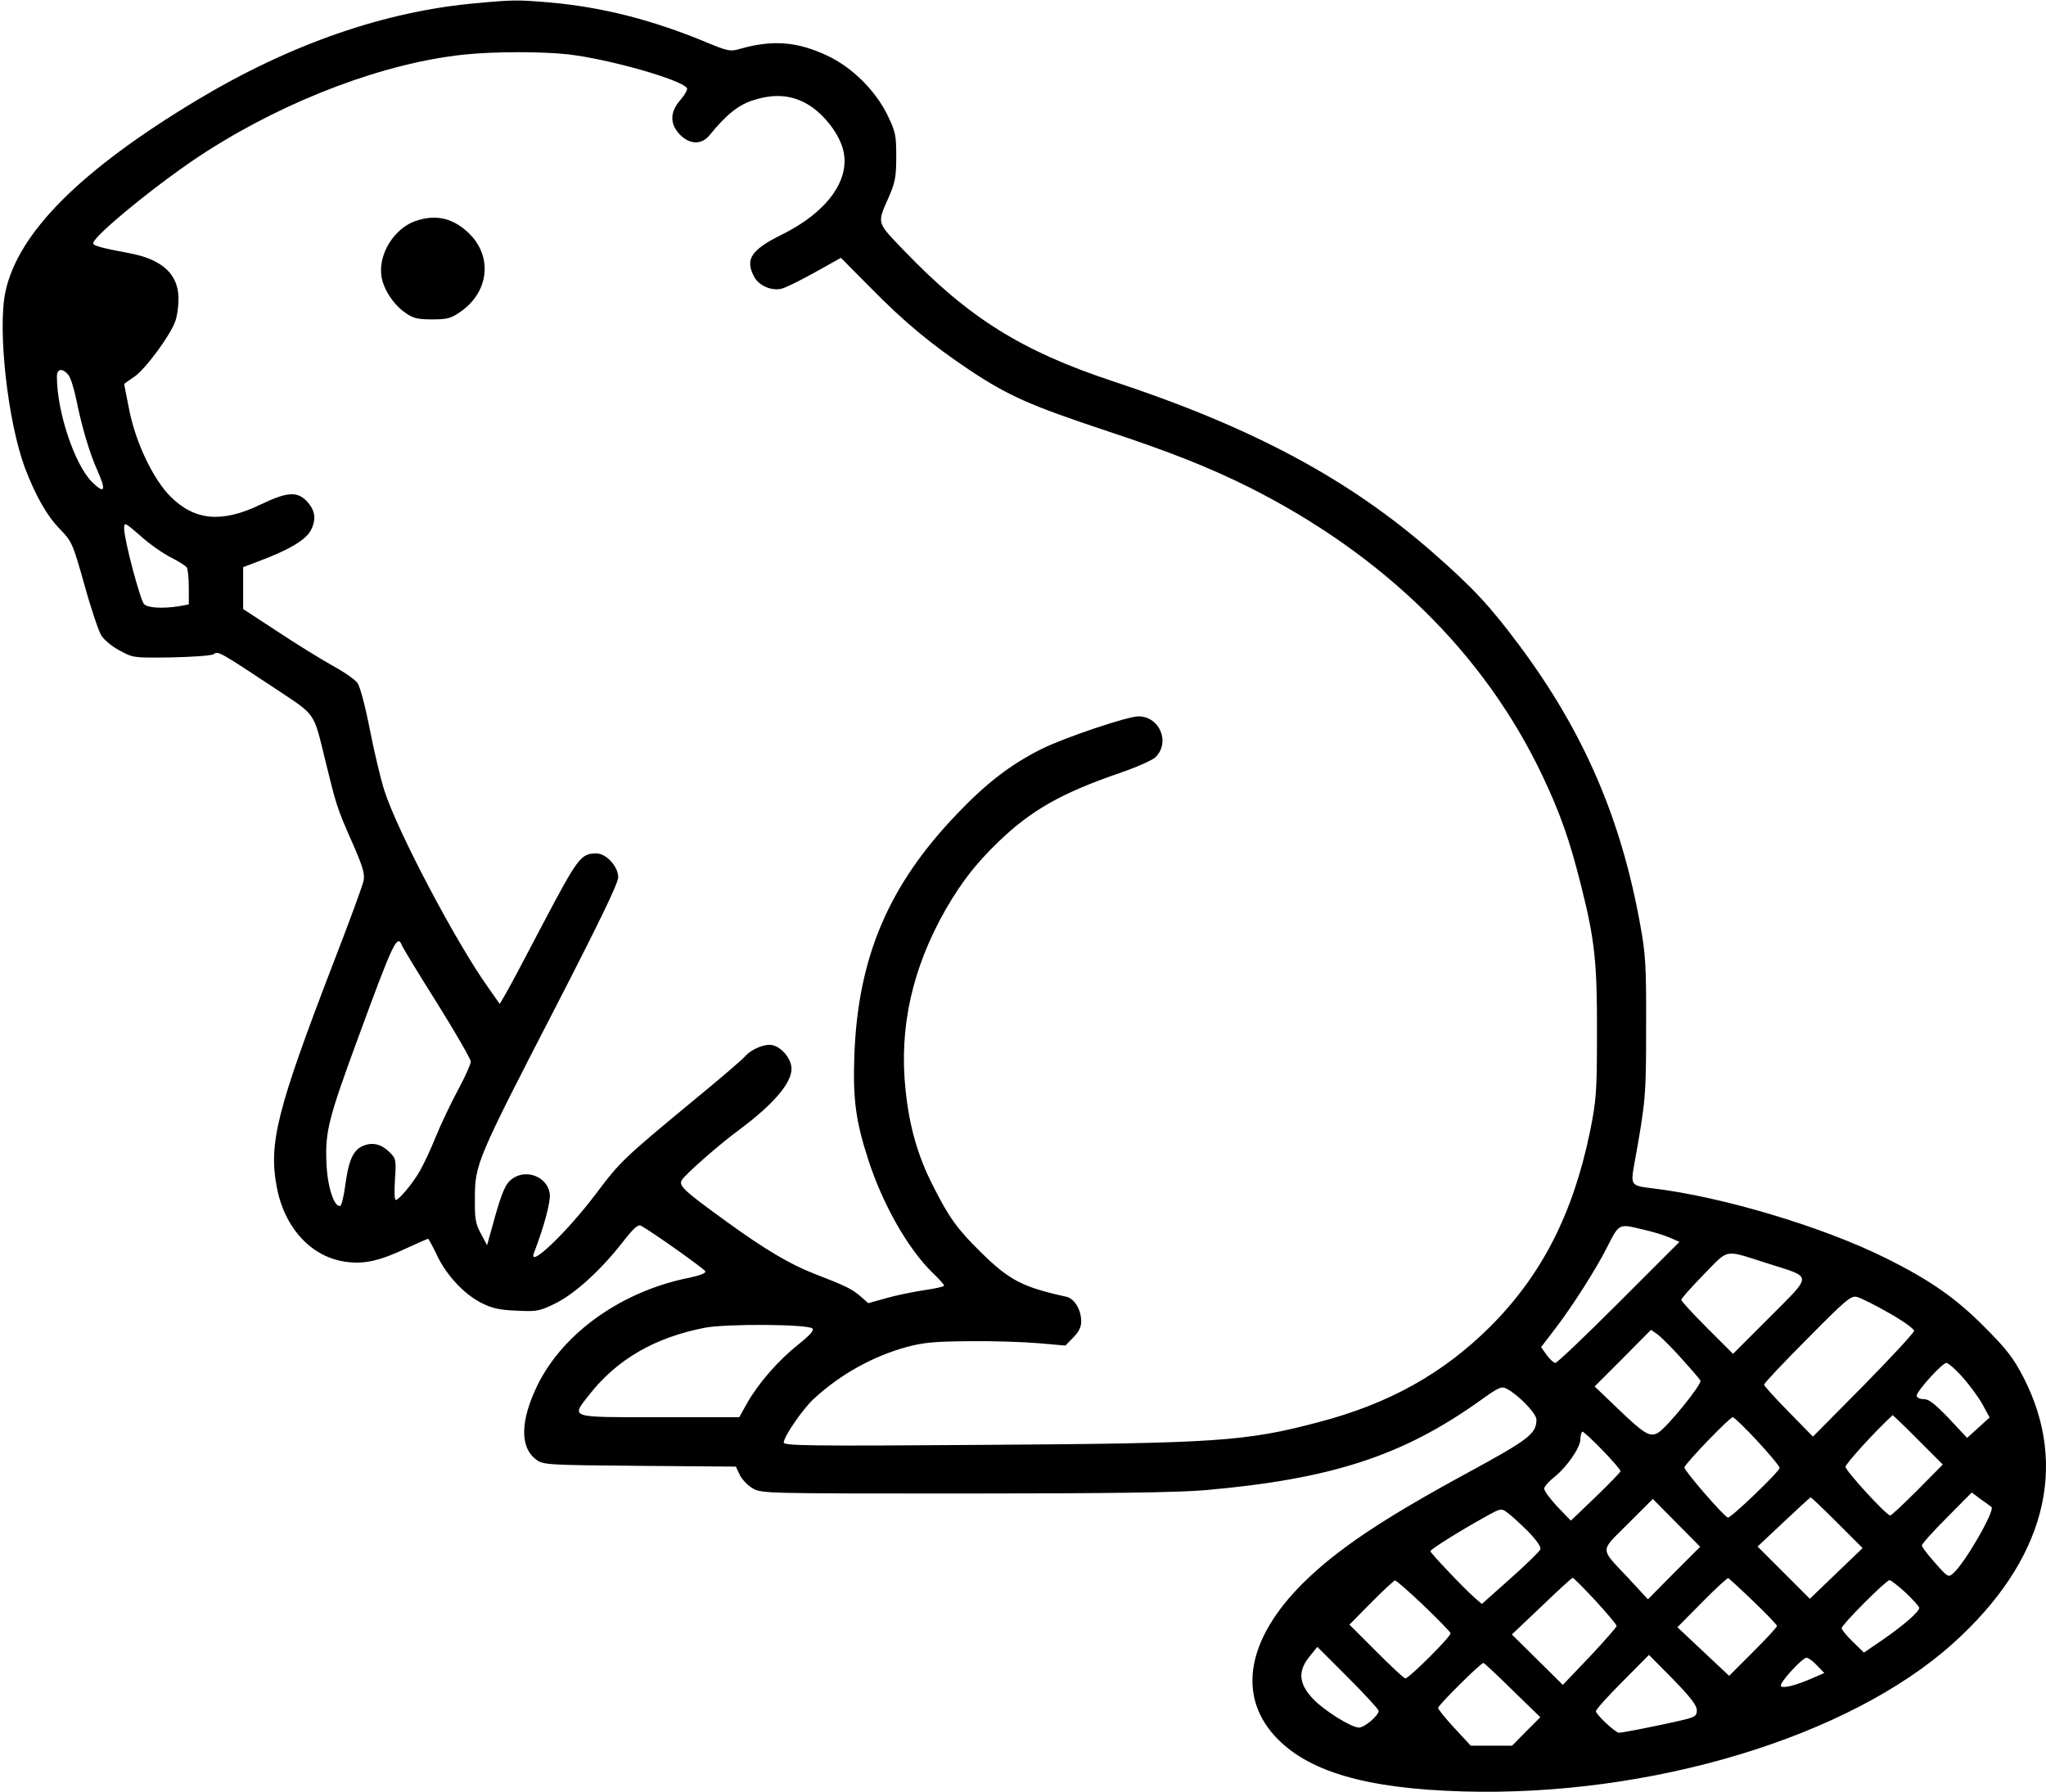 <?xml version="1.0" standalone="no"?>
<!DOCTYPE svg PUBLIC "-//W3C//DTD SVG 20010904//EN"
 "http://www.w3.org/TR/2001/REC-SVG-20010904/DTD/svg10.dtd">
<svg version="1.0" xmlns="http://www.w3.org/2000/svg"
 width="791pt" height="693pt" viewBox="0 0 791 693"
 preserveAspectRatio="xMidYMid meet">
<g transform="translate(0,693) scale(0.1,-0.1)"
fill="#000000" stroke="none">
<path d="M1845 6918 c-357 -31 -722 -158 -1085 -376 -450 -271 -690 -512 -739
-740 -31 -147 9 -502 75 -680 42 -110 85 -186 135 -237 47 -49 50 -55 95 -215
25 -91 55 -179 65 -196 10 -17 42 -44 71 -59 53 -29 54 -29 202 -27 87 2 155
7 163 13 15 13 25 7 235 -132 165 -110 148 -87 198 -289 40 -163 43 -175 102
-308 39 -89 49 -120 44 -146 -3 -18 -58 -167 -122 -332 -213 -555 -246 -685
-214 -854 30 -159 134 -271 267 -289 70 -10 130 3 236 53 43 20 80 36 82 36 2
0 18 -29 35 -65 37 -78 107 -152 175 -185 38 -19 71 -26 133 -28 77 -4 88 -2
149 28 75 37 174 127 258 234 45 58 62 73 74 66 45 -25 245 -167 248 -176 2
-7 -22 -16 -59 -24 -261 -51 -488 -211 -589 -414 -68 -139 -70 -242 -6 -290
27 -20 41 -21 400 -24 l372 -3 15 -32 c8 -17 31 -41 50 -52 34 -20 50 -20 820
-20 552 0 828 4 930 13 487 43 761 132 1059 344 78 56 86 59 108 47 46 -25
113 -95 113 -118 0 -55 -29 -77 -270 -208 -326 -177 -500 -294 -631 -423 -215
-213 -256 -430 -113 -590 125 -139 351 -206 729 -217 726 -21 1492 210 1895
572 354 318 451 682 273 1029 -39 75 -65 109 -148 192 -111 113 -213 184 -382
268 -244 122 -635 239 -904 271 -84 10 -85 12 -71 92 45 249 46 267 46 533 1
231 -2 281 -22 390 -74 415 -220 752 -470 1087 -113 151 -177 220 -332 356
-324 284 -696 484 -1238 663 -353 117 -557 245 -806 504 -109 114 -106 103
-59 210 24 55 28 78 28 155 0 83 -3 96 -34 160 -47 96 -137 185 -233 230 -118
55 -212 62 -341 25 -33 -10 -46 -7 -125 26 -207 86 -401 136 -602 154 -128 11
-143 11 -285 -2z m350 -198 c158 -18 440 -98 461 -131 3 -5 -8 -25 -25 -45
-42 -47 -42 -94 -2 -135 39 -39 84 -39 114 -2 66 81 113 119 174 137 81 25
148 18 210 -20 62 -39 120 -115 134 -179 25 -114 -66 -237 -238 -322 -119 -59
-143 -95 -108 -162 17 -34 65 -56 104 -48 16 3 74 32 130 63 l102 57 115 -116
c133 -135 236 -220 384 -319 148 -98 233 -136 522 -232 257 -85 402 -143 559
-221 520 -262 906 -641 1130 -1110 71 -149 107 -252 152 -431 53 -210 62 -298
61 -574 0 -225 -3 -256 -27 -376 -66 -319 -187 -555 -386 -754 -182 -181 -391
-298 -663 -369 -283 -75 -393 -82 -1300 -88 -668 -5 -768 -3 -768 9 0 23 73
129 116 169 103 95 229 165 361 201 64 17 108 21 243 22 91 1 211 -3 267 -8
l102 -9 30 31 c21 21 31 40 31 62 0 46 -26 89 -58 96 -169 37 -221 64 -332
174 -89 87 -123 135 -184 257 -58 113 -91 230 -105 368 -26 241 26 473 156
700 61 105 115 175 204 261 126 121 242 187 465 264 65 22 128 50 140 61 60
57 18 159 -65 159 -42 0 -288 -83 -374 -126 -120 -60 -212 -131 -326 -250
-265 -276 -384 -554 -398 -934 -6 -171 5 -254 54 -405 56 -173 153 -343 247
-435 25 -24 46 -47 46 -51 0 -4 -35 -12 -79 -18 -43 -7 -109 -20 -146 -31
l-68 -19 -31 27 c-32 28 -59 41 -181 88 -90 35 -188 93 -333 198 -170 123
-189 141 -176 163 13 22 147 140 224 196 130 97 200 179 200 234 0 43 -46 93
-85 93 -31 0 -76 -22 -96 -46 -8 -10 -95 -85 -194 -166 -272 -225 -287 -239
-378 -360 -116 -155 -270 -300 -242 -231 39 102 66 202 60 230 -12 67 -98 96
-151 50 -20 -17 -34 -50 -59 -137 l-32 -115 -24 45 c-21 39 -24 58 -23 140 0
127 9 149 309 730 174 338 245 485 245 508 0 41 -46 92 -84 92 -60 0 -71 -14
-208 -274 -72 -138 -139 -264 -149 -279 l-17 -29 -45 64 c-123 172 -351 604
-401 761 -14 43 -39 148 -56 235 -18 92 -38 167 -48 181 -10 14 -54 44 -98 68
-43 24 -139 83 -211 131 l-133 87 0 81 0 81 58 22 c121 45 186 84 205 123 21
43 15 77 -20 113 -37 36 -76 32 -178 -17 -148 -71 -253 -61 -346 32 -67 67
-134 208 -159 333 -11 55 -20 100 -20 102 0 1 18 14 39 28 42 28 141 162 159
216 7 19 12 57 12 86 0 94 -62 152 -190 176 -103 19 -140 29 -140 38 0 29 270
248 438 355 317 203 691 343 997 375 116 12 296 12 400 1z m-1932 -1238 c9 -9
23 -53 32 -97 21 -105 51 -206 81 -273 36 -81 29 -94 -21 -45 -67 68 -135 271
-135 407 0 30 20 34 43 8z m397 -707 c30 -15 58 -33 62 -39 4 -6 8 -41 8 -77
l0 -66 -37 -7 c-64 -10 -121 -7 -136 8 -15 16 -77 249 -77 292 0 26 2 25 63
-28 34 -31 87 -68 117 -83z m894 -1501 c3 -8 64 -109 136 -223 71 -114 130
-216 130 -226 0 -10 -22 -59 -49 -109 -27 -50 -66 -132 -86 -181 -20 -50 -48
-109 -62 -133 -27 -48 -81 -112 -93 -112 -5 0 -6 36 -3 79 5 75 4 81 -20 105
-31 31 -64 40 -99 27 -41 -15 -59 -53 -72 -146 -6 -47 -15 -87 -21 -88 -24 -5
-50 78 -53 168 -5 120 8 171 124 486 134 365 150 400 168 353z m4801 -1099
c33 -7 78 -21 99 -30 l39 -17 -234 -234 c-129 -129 -239 -234 -246 -234 -6 0
-21 14 -33 30 l-22 31 55 72 c66 86 157 229 199 312 49 96 44 94 143 70z m481
-131 c173 -55 173 -39 7 -206 l-143 -143 -100 100 c-55 55 -100 104 -100 109
0 5 39 49 87 98 100 102 75 97 249 42z m467 -191 c53 -30 97 -61 97 -69 0 -7
-88 -102 -195 -211 l-196 -198 -94 96 c-52 53 -95 100 -95 105 0 5 75 85 167
177 149 151 169 168 192 162 14 -3 70 -31 124 -62z m-4162 -60 c7 -7 -10 -26
-56 -63 -77 -61 -153 -149 -197 -226 l-30 -54 -309 0 c-354 0 -342 -4 -271 87
109 138 253 221 447 259 83 16 399 14 416 -3z m3360 -116 c36 -40 69 -78 73
-85 8 -13 -131 -184 -165 -203 -31 -16 -52 -4 -151 91 l-93 89 109 109 109
110 27 -19 c14 -11 56 -53 91 -92z m1087 -73 c27 -30 62 -78 77 -105 l27 -50
-44 -40 -43 -39 -70 75 c-55 57 -77 75 -98 75 -15 0 -27 6 -27 13 0 18 99 127
115 127 7 0 36 -25 63 -56z m-173 -241 l96 -96 -98 -99 c-54 -54 -101 -98
-105 -98 -15 0 -173 173 -173 188 0 12 110 133 182 200 0 1 45 -41 98 -95z
m-621 -5 c47 -51 86 -97 86 -104 0 -14 -190 -196 -200 -192 -18 7 -170 183
-168 194 4 16 175 194 187 194 5 0 48 -41 95 -92z m-529 -117 c0 -3 -43 -48
-96 -99 l-96 -92 -52 54 c-28 30 -51 61 -51 70 0 8 19 29 42 47 47 38 98 113
98 144 0 12 3 25 7 29 6 6 148 -140 148 -153z m1434 -138 c16 -11 -101 -215
-147 -256 -19 -17 -21 -17 -71 40 -28 31 -51 62 -51 67 0 6 43 54 97 108 l96
97 36 -27 c20 -14 38 -27 40 -29z m-596 -61 l98 -98 -102 -98 -102 -98 -101
101 -101 101 100 94 c55 52 102 95 105 96 3 0 49 -44 103 -98z m-631 -194
l-101 -102 -73 79 c-115 123 -115 102 -4 213 l96 96 92 -93 91 -92 -101 -101z
m-564 160 c32 -33 51 -60 47 -69 -3 -8 -55 -59 -116 -113 l-110 -98 -27 23
c-44 39 -171 173 -172 181 0 7 113 78 209 131 64 36 65 36 90 17 14 -10 50
-43 79 -72z m260 -267 c45 -49 82 -93 82 -98 0 -5 -47 -58 -104 -119 l-104
-109 -98 97 -99 98 115 109 c63 61 117 110 120 110 3 1 42 -39 88 -88z m611
-3 c50 -48 91 -91 91 -95 0 -5 -42 -50 -93 -101 l-92 -92 -100 94 -100 94 95
96 c52 53 98 95 102 94 3 -2 47 -42 97 -90z m-1276 -15 c56 -54 103 -102 105
-108 3 -12 -161 -175 -175 -175 -5 0 -55 47 -112 104 l-104 104 84 85 c46 47
88 85 92 86 5 0 54 -43 110 -96z m1865 48 c28 -27 52 -53 52 -58 0 -15 -61
-68 -139 -122 l-75 -51 -43 42 c-24 23 -43 47 -43 52 0 14 172 186 185 186 5
0 34 -22 63 -49z m-2038 -456 c0 -19 -55 -65 -76 -65 -30 0 -133 65 -176 109
-59 62 -62 111 -11 171 l26 32 119 -119 c65 -65 118 -123 118 -128z m1230 2
c0 -23 -6 -27 -72 -42 -83 -19 -215 -45 -229 -45 -14 0 -89 71 -89 83 0 7 46
58 103 115 l102 103 93 -94 c68 -70 92 -101 92 -120z m465 173 l28 -29 -46
-20 c-66 -29 -116 -41 -122 -30 -7 11 83 109 99 109 7 0 25 -13 41 -30z
m-1178 -95 l108 -105 -55 -55 -54 -55 -80 0 -80 0 -63 68 c-34 37 -63 72 -63
78 0 11 165 174 175 174 3 0 53 -47 112 -105z"/>
<path d="M1605 6075 c-83 -30 -144 -130 -130 -215 8 -50 48 -110 93 -140 29
-21 48 -25 103 -25 59 0 73 4 110 30 109 76 124 211 34 301 -62 61 -130 77
-210 49z"/>
</g>
</svg>

